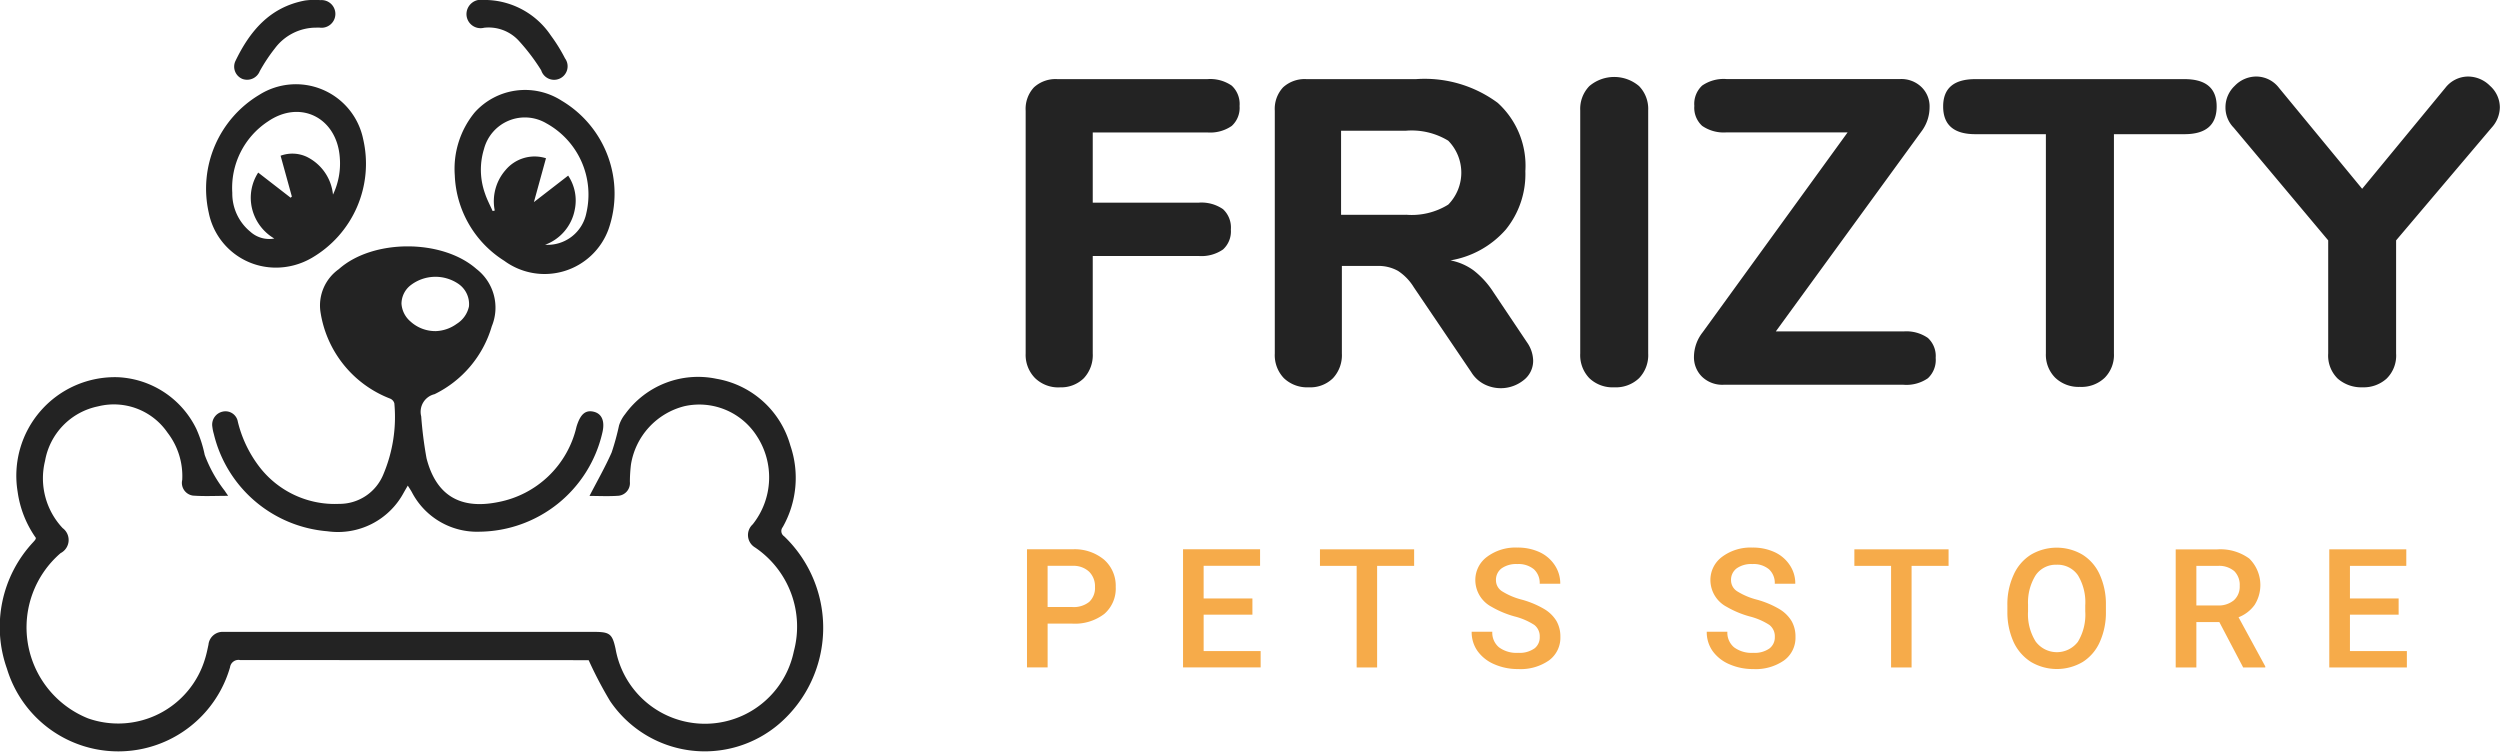 <?xml version="1.0" encoding="UTF-8"?> <svg xmlns="http://www.w3.org/2000/svg" width="173.999" height="52.322" viewBox="0 0 173.03 52.031"><defs><style> .cls-1 { fill: #232323; } .cls-1, .cls-2, .cls-3 { fill-rule: evenodd; } .cls-2 { fill: #232323; } .cls-3 { fill: #f6ab4a; } </style></defs><path class="cls-1" d="M916.742,110.692H916.33q-11.859,0-23.718-.009a0.588,0.588,0,0,0-.691.5,8.049,8.049,0,0,1-15.44.1,8.6,8.6,0,0,1,1.825-8.768c0.044-.05.09-0.1,0.13-0.152a0.628,0.628,0,0,0,.05-0.127,7.247,7.247,0,0,1-1.266-3.2,6.821,6.821,0,0,1,6.954-7.928,6.363,6.363,0,0,1,5.414,3.576,8.684,8.684,0,0,1,.58,1.8,9.286,9.286,0,0,0,1.392,2.493c0.062,0.1.129,0.191,0.231,0.34-0.85,0-1.65.044-2.442-.016a0.889,0.889,0,0,1-.737-1.085,4.923,4.923,0,0,0-1.021-3.275,4.5,4.5,0,0,0-4.8-1.817,4.67,4.67,0,0,0-3.674,3.776,5.033,5.033,0,0,0,1.217,4.65,1.023,1.023,0,0,1-.141,1.734,6.784,6.784,0,0,0,1.9,11.436,6.275,6.275,0,0,0,8.1-4.131c0.1-.318.166-0.645,0.235-0.97a0.985,0.985,0,0,1,1.043-.885c0.135-.006.27,0,0.4,0h25.235c1.1,0,1.272.133,1.5,1.183a6.282,6.282,0,0,0,12.337.16,6.608,6.608,0,0,0-2.682-7.184,1,1,0,0,1-.166-1.6,5.219,5.219,0,0,0,.279-6.123,4.729,4.729,0,0,0-4.991-2.06,4.975,4.975,0,0,0-3.714,4.047,10.537,10.537,0,0,0-.074,1.193,0.878,0.878,0,0,1-.771.961c-0.7.052-1.4,0.013-2.024,0.013,0.517-1,1.079-1.981,1.533-3.008a17.314,17.314,0,0,0,.512-1.869,2.368,2.368,0,0,1,.416-0.777,6.23,6.23,0,0,1,6.326-2.454A6.438,6.438,0,0,1,930.7,95.83a6.907,6.907,0,0,1-.527,5.655,0.433,0.433,0,0,0,.095.63,8.772,8.772,0,0,1-.329,12.974,7.911,7.911,0,0,1-11.719-1.575A27.828,27.828,0,0,1,916.742,110.692ZM904.223,98.61c-0.119.205-.2,0.345-0.279,0.484a5.166,5.166,0,0,1-5.286,2.676,8.82,8.82,0,0,1-7.861-6.739,2.935,2.935,0,0,1-.1-0.489,0.921,0.921,0,0,1,.717-1.053,0.866,0.866,0,0,1,1.048.707,8.368,8.368,0,0,0,1.445,3.054,6.575,6.575,0,0,0,5.568,2.624,3.275,3.275,0,0,0,3.052-2.029,10.2,10.2,0,0,0,.766-4.931A0.5,0.5,0,0,0,903,92.588a7.657,7.657,0,0,1-4.83-6.068,3.08,3.08,0,0,1,1.279-2.891c2.356-2.1,7.155-2.1,9.525-.014a3.378,3.378,0,0,1,1.063,3.968,7.6,7.6,0,0,1-3.962,4.7,1.252,1.252,0,0,0-.923,1.531,27.381,27.381,0,0,0,.37,2.909c0.664,2.574,2.34,3.561,4.97,3.025a6.884,6.884,0,0,0,5.409-5.215c0.261-.849.605-1.18,1.2-1.034,0.571,0.142.781,0.678,0.581,1.482A8.818,8.818,0,0,1,909.2,101.8a5.081,5.081,0,0,1-4.7-2.746C904.427,98.924,904.345,98.8,904.223,98.61Zm1.966-10.694a2.612,2.612,0,0,0,1.419-.5,1.882,1.882,0,0,0,.85-1.207,1.7,1.7,0,0,0-.746-1.572,2.819,2.819,0,0,0-3.33.135,1.638,1.638,0,0,0-.595,1.247,1.769,1.769,0,0,0,.621,1.231A2.551,2.551,0,0,0,906.189,87.916Zm1.287-10.786a6.148,6.148,0,0,1,1.376-4.346,4.684,4.684,0,0,1,6.025-.812,7.478,7.478,0,0,1,3.241,8.891A4.712,4.712,0,0,1,910.9,83.05,7.321,7.321,0,0,1,907.476,77.13Zm6.252,4.811a2.737,2.737,0,0,0,2.855-2.2,5.628,5.628,0,0,0-2.767-6.205,2.924,2.924,0,0,0-4.318,1.778,4.883,4.883,0,0,0,.074,3.092c0.136,0.412.346,0.8,0.523,1.2l0.147-.033a3.281,3.281,0,0,1,.74-2.793,2.618,2.618,0,0,1,2.806-.828c-0.27.98-.533,1.936-0.836,3.037l2.371-1.834a3.1,3.1,0,0,1,.456,2.362A3.221,3.221,0,0,1,913.728,81.941Zm-18.717,1.581a4.729,4.729,0,0,1-4.567-3.817,7.568,7.568,0,0,1,3.49-8.135,4.752,4.752,0,0,1,7.2,3.055,7.54,7.54,0,0,1-3.566,8.231A4.959,4.959,0,0,1,895.011,83.523Zm4.035-5.052a4.994,4.994,0,0,0,.471-2.565c-0.194-2.756-2.732-4.044-4.984-2.491a5.5,5.5,0,0,0-2.456,4.937,3.412,3.412,0,0,0,1.247,2.685,1.951,1.951,0,0,0,1.66.473,3.3,3.3,0,0,1-1.535-2.053,3.208,3.208,0,0,1,.421-2.511l2.245,1.739,0.085-.079q-0.39-1.414-.78-2.827a2.359,2.359,0,0,1,1.8.071A3.272,3.272,0,0,1,899.046,78.47Zm-1.152-11.557a3.568,3.568,0,0,0-2.869,1.435,11.654,11.654,0,0,0-1.048,1.58,0.942,0.942,0,0,1-1.2.534,0.919,0.919,0,0,1-.493-1.218c1-2.083,2.385-3.752,4.832-4.209a4.883,4.883,0,0,1,1.059-.026,0.958,0.958,0,1,1-.077,1.9h-0.2ZM909.73,65a5.55,5.55,0,0,1,4.4,2.464,11.327,11.327,0,0,1,.974,1.572,0.935,0.935,0,1,1-1.647.83,13.956,13.956,0,0,0-1.565-2.061,2.831,2.831,0,0,0-2.385-.885,0.978,0.978,0,0,1-1.222-.928A1,1,0,0,1,909.477,65C909.561,65,909.645,65,909.73,65Z" transform="translate(-876 -65)"></path><path id="Frizty" class="cls-2" d="M949.34,91.807a2.237,2.237,0,0,0,1.673-.63,2.336,2.336,0,0,0,.618-1.71v-6.75h7.327a2.619,2.619,0,0,0,1.689-.45,1.689,1.689,0,0,0,.543-1.38,1.728,1.728,0,0,0-.543-1.41,2.619,2.619,0,0,0-1.689-.45h-7.327v-4.86h7.93a2.619,2.619,0,0,0,1.689-.45,1.689,1.689,0,0,0,.543-1.38,1.728,1.728,0,0,0-.543-1.41,2.619,2.619,0,0,0-1.689-.45H949.189a2.208,2.208,0,0,0-1.628.57,2.185,2.185,0,0,0-.573,1.62v16.8a2.285,2.285,0,0,0,.648,1.7,2.309,2.309,0,0,0,1.7.645h0Zm32.323-3.15-2.292-3.42A6.056,6.056,0,0,0,978,83.722a3.977,3.977,0,0,0-1.613-.7,6.52,6.52,0,0,0,3.829-2.13,6.091,6.091,0,0,0,1.357-4.05,5.87,5.87,0,0,0-1.915-4.725A8.5,8.5,0,0,0,974,70.477h-7.568a2.208,2.208,0,0,0-1.628.57,2.181,2.181,0,0,0-.573,1.62v16.8a2.3,2.3,0,0,0,.633,1.71,2.329,2.329,0,0,0,1.719.63,2.237,2.237,0,0,0,1.673-.63,2.336,2.336,0,0,0,.618-1.71v-6.06h2.442a2.772,2.772,0,0,1,1.448.345,3.569,3.569,0,0,1,1.085,1.125l3.98,5.88a2.261,2.261,0,0,0,.905.84,2.527,2.527,0,0,0,2.7-.27,1.686,1.686,0,0,0,.679-1.38,2.288,2.288,0,0,0-.452-1.29h0Zm-8.353-8.79h-4.492v-5.82h4.492a4.874,4.874,0,0,1,2.925.69,3.157,3.157,0,0,1,0,4.425,4.792,4.792,0,0,1-2.925.7h0Zm14.413,11.94a2.328,2.328,0,0,0,1.718-.63,2.3,2.3,0,0,0,.634-1.71V72.637a2.261,2.261,0,0,0-.634-1.68,2.659,2.659,0,0,0-3.437,0,2.265,2.265,0,0,0-.633,1.68v16.83a2.3,2.3,0,0,0,.633,1.71,2.329,2.329,0,0,0,1.719.63h0Zm20.017-3.87h-8.831l10.071-13.83a2.792,2.792,0,0,0,.57-1.68,1.859,1.859,0,0,0-.56-1.4,2,2,0,0,0-1.49-.555h-12a2.619,2.619,0,0,0-1.689.45,1.728,1.728,0,0,0-.543,1.41,1.689,1.689,0,0,0,.543,1.38,2.619,2.619,0,0,0,1.689.45h8.378L993.843,88a2.779,2.779,0,0,0-.6,1.68,1.886,1.886,0,0,0,.558,1.395,2.022,2.022,0,0,0,1.493.555h12.449a2.607,2.607,0,0,0,1.69-.45,1.732,1.732,0,0,0,.54-1.41,1.7,1.7,0,0,0-.54-1.38,2.607,2.607,0,0,0-1.69-.45h0Zm12.21,3.84a2.319,2.319,0,0,0,1.72-.63,2.238,2.238,0,0,0,.64-1.68V74.287h4.88c1.49,0,2.23-.64,2.23-1.92,0-1.26-.74-1.89-2.23-1.89h-14.47c-1.49,0-2.23.63-2.23,1.89,0,1.28.74,1.92,2.23,1.92h4.88v15.18a2.244,2.244,0,0,0,.65,1.68,2.334,2.334,0,0,0,1.7.63h0Zm25.3-20.7-5.76,6.99-5.76-6.99a1.988,1.988,0,0,0-1.56-.78,2.074,2.074,0,0,0-1.5.645,2.036,2.036,0,0,0-.64,1.485,1.98,1.98,0,0,0,.57,1.41l6.54,7.8v7.83a2.232,2.232,0,0,0,.66,1.74,2.485,2.485,0,0,0,1.72.6,2.367,2.367,0,0,0,1.66-.6,2.232,2.232,0,0,0,.66-1.74v-7.83l6.61-7.8a2.123,2.123,0,0,0,.57-1.41,2.005,2.005,0,0,0-.68-1.485,2.152,2.152,0,0,0-1.52-.645,2.007,2.007,0,0,0-1.57.78h0Z" transform="translate(-876 -65)"></path><path id="Pets_STORE" data-name="Pets STORE" class="cls-3" d="M950.207,108.162a3.345,3.345,0,0,0,2.221-.669,2.317,2.317,0,0,0,.793-1.872,2.4,2.4,0,0,0-.81-1.889,3.189,3.189,0,0,0-2.187-.714H947.08v8.176h1.428v-3.032h1.7Zm-1.7-4h1.755a1.568,1.568,0,0,1,1.118.407,1.41,1.41,0,0,1,.406,1.058,1.308,1.308,0,0,1-.4,1.031,1.7,1.7,0,0,1-1.163.356h-1.716v-2.852Zm14.174,2.257h-3.375v-2.257h3.906v-1.146H957.88v8.176h5.372V110.06h-3.945v-2.516h3.375v-1.123Zm11.194-3.4h-6.518v1.146h2.54v7.03h1.416v-7.03h2.562v-1.146Zm8.319,6.865a1.767,1.767,0,0,1-1.12.3,2.029,2.029,0,0,1-1.326-.382,1.316,1.316,0,0,1-.463-1.078h-1.428a2.251,2.251,0,0,0,.415,1.348,2.747,2.747,0,0,0,1.162.907,4.034,4.034,0,0,0,1.64.328,3.43,3.43,0,0,0,2.136-.6,1.943,1.943,0,0,0,.787-1.626,2.154,2.154,0,0,0-.271-1.1,2.444,2.444,0,0,0-.852-0.831,6.364,6.364,0,0,0-1.54-.645,4.841,4.841,0,0,1-1.378-.584,0.9,0.9,0,0,1-.417-0.75,0.989,0.989,0,0,1,.386-0.831,1.744,1.744,0,0,1,1.087-.3,1.673,1.673,0,0,1,1.154.362,1.28,1.28,0,0,1,.4,1h1.423a2.287,2.287,0,0,0-.384-1.289,2.518,2.518,0,0,0-1.055-.9,3.579,3.579,0,0,0-1.53-.314,3.286,3.286,0,0,0-2.1.64,1.99,1.99,0,0,0-.81,1.629,2.1,2.1,0,0,0,1.123,1.83,6.687,6.687,0,0,0,1.58.663,4.614,4.614,0,0,1,1.375.589,0.988,0.988,0,0,1,.38.831A0.967,0.967,0,0,1,982.2,109.883Zm16.271,0a1.772,1.772,0,0,1-1.121.3,2.033,2.033,0,0,1-1.326-.382,1.319,1.319,0,0,1-.463-1.078h-1.427a2.257,2.257,0,0,0,.414,1.348,2.75,2.75,0,0,0,1.163.907,4.029,4.029,0,0,0,1.639.328,3.431,3.431,0,0,0,2.137-.6,1.937,1.937,0,0,0,.788-1.626,2.145,2.145,0,0,0-.272-1.1,2.462,2.462,0,0,0-.852-0.831,6.373,6.373,0,0,0-1.541-.645,4.819,4.819,0,0,1-1.377-.584,0.9,0.9,0,0,1-.418-0.75,0.988,0.988,0,0,1,.387-0.831,1.742,1.742,0,0,1,1.086-.3,1.672,1.672,0,0,1,1.154.362,1.28,1.28,0,0,1,.4,1h1.419a2.246,2.246,0,0,0-.381-1.289,2.506,2.506,0,0,0-1.055-.9,3.574,3.574,0,0,0-1.529-.314,3.289,3.289,0,0,0-2.1.64,1.989,1.989,0,0,0-.809,1.629,2.1,2.1,0,0,0,1.123,1.83,6.687,6.687,0,0,0,1.58.663,4.6,4.6,0,0,1,1.374.589,0.986,0.986,0,0,1,.381.831A0.967,0.967,0,0,1,998.466,109.883Zm12.4-6.865h-6.52v1.146h2.54v7.03h1.42v-7.03h2.56v-1.146Zm10.89,3.847a4.919,4.919,0,0,0-.43-2.1,3.125,3.125,0,0,0-1.2-1.381,3.521,3.521,0,0,0-3.56.006,3.147,3.147,0,0,0-1.2,1.4,4.864,4.864,0,0,0-.43,2.111v0.46a4.99,4.99,0,0,0,.43,2.072,3.248,3.248,0,0,0,1.21,1.385,3.527,3.527,0,0,0,3.57,0,3.132,3.132,0,0,0,1.19-1.393,4.966,4.966,0,0,0,.42-2.108v-0.455Zm-1.43.455a3.617,3.617,0,0,1-.51,2.1,1.83,1.83,0,0,1-2.92-.017,3.547,3.547,0,0,1-.53-2.083v-0.472a3.571,3.571,0,0,1,.53-2.041,1.691,1.691,0,0,1,1.45-.722,1.712,1.712,0,0,1,1.47.725,3.592,3.592,0,0,1,.51,2.083v0.427Zm10.93,3.874h1.53v-0.073l-1.85-3.4a2.475,2.475,0,0,0,1.11-.852,2.571,2.571,0,0,0-.37-3.212,3.394,3.394,0,0,0-2.2-.635h-2.89v8.176h1.43v-3.145h1.59Zm-3.24-7.03h1.51a1.61,1.61,0,0,1,1.12.37,1.341,1.341,0,0,1,.37,1.017,1.26,1.26,0,0,1-.4.991,1.644,1.644,0,0,1-1.13.362h-1.47v-2.74Zm14,2.257h-3.37v-2.257h3.9v-1.146h-5.33v8.176h5.37V110.06h-3.94v-2.516h3.37v-1.123Z" transform="translate(-876 -65)"></path></svg> 